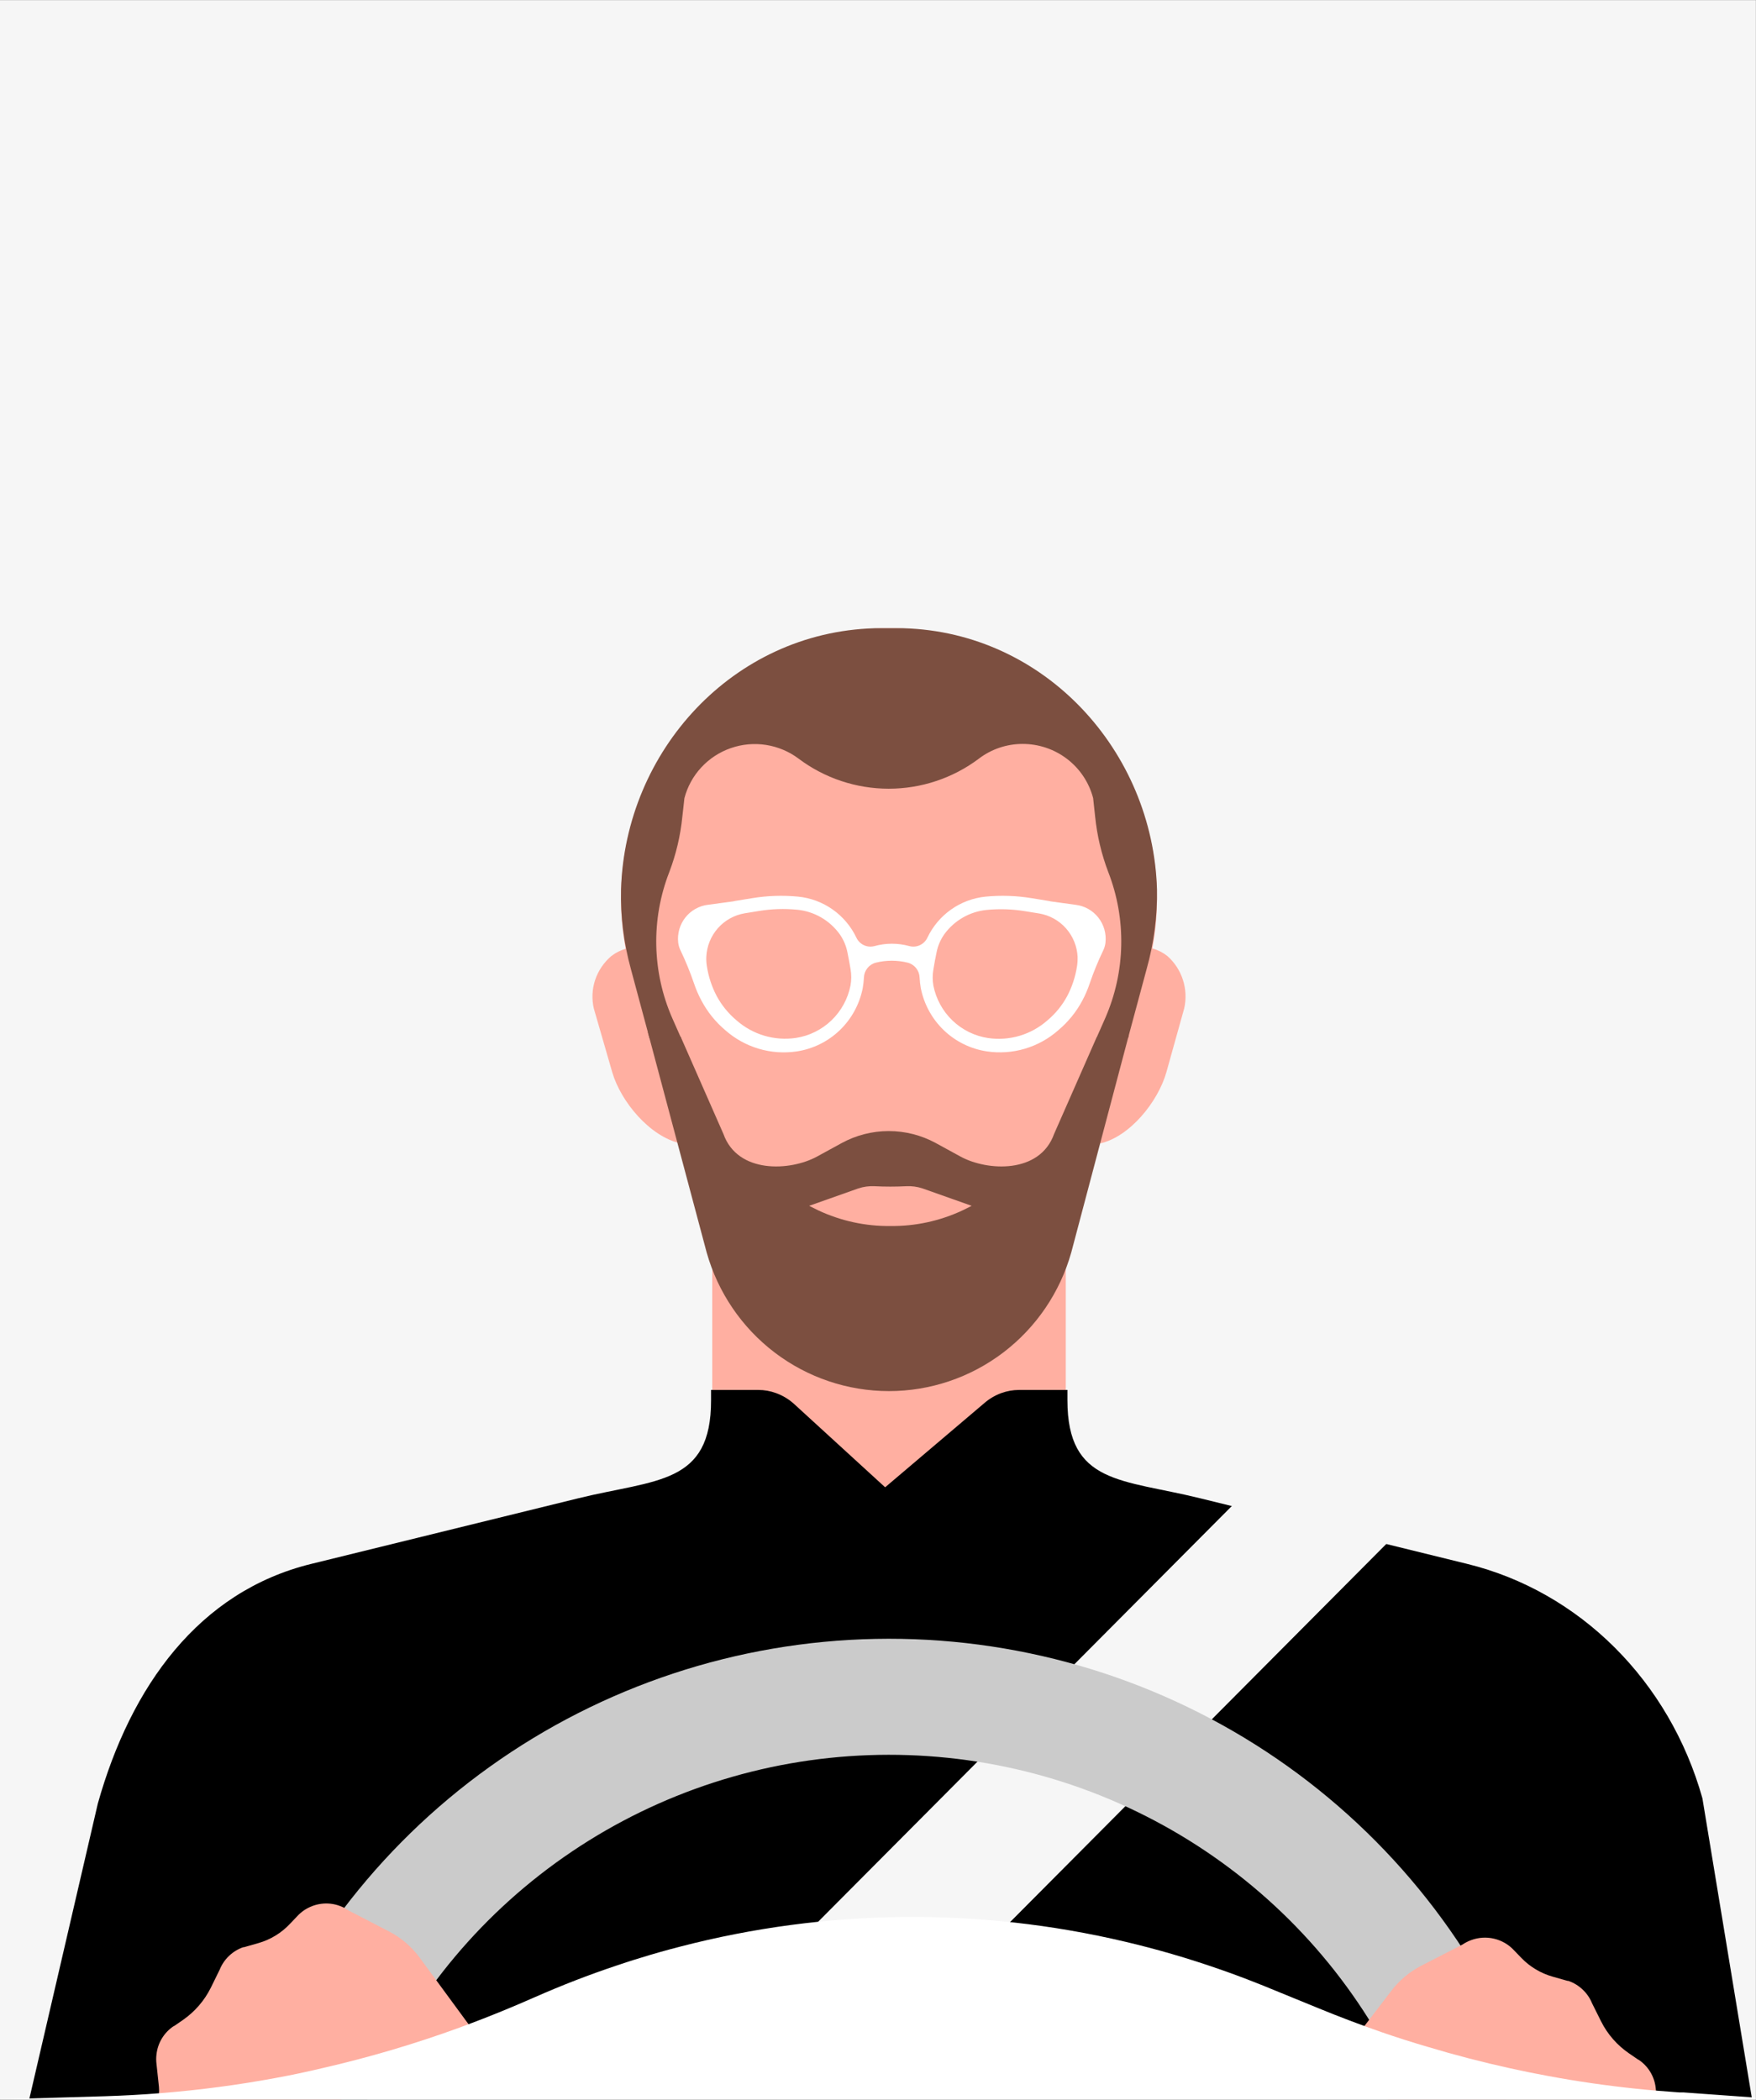 <svg width="1526" height="1825" viewBox="0 0 1526 1825" fill="none" xmlns="http://www.w3.org/2000/svg">
<rect x="0" y="0" width="1526" height="1825" fill="#808080" stroke="none"/>
<g clip-path="url(#clip0_1043_55)">
<mask id="mask0_1043_55" style="mask-type:luminance" maskUnits="userSpaceOnUse" x="-1177" y="0" width="2703" height="1825">
<path d="M1526 0H-1177V1825H1526V0Z" fill="white"/>
</mask>
<g mask="url(#mask0_1043_55)">
<path d="M1526 0H-1177V1825H1526V0Z" fill="#F6F6F6"/>
<path d="M926.18 1387.12H618.92L618.97 1235.66L618.92 978.934H926.18V1387.12Z" fill="#FFAFA1"/>
<path d="M25.5 1824L85 1567.5C113.6 1465.6 172.77 1383.12 270.5 1359.17L502.75 1302.1C570.27 1285.52 618.09 1290.47 617.92 1216.87V1208H659.02C664.26 1208 669.46 1208.92 674.39 1210.73C680.25 1212.85 685.64 1216.11 690.23 1220.32L769.21 1292.6L855.61 1219.25C859.9 1215.57 864.81 1212.69 870.12 1210.73C875.05 1208.94 880.25 1208.02 885.49 1208H927.61V1216.87C927.61 1290.38 975.22 1285.39 1042.77 1302.1L1275.02 1359.17C1372.77 1383.16 1450.8 1460.94 1479.42 1562.84L1522.5 1824H25.5Z" fill="black"/>
<path d="M963.43 837.481L955.92 993.776C981.79 988.019 1006.32 957.581 1013.6 931.884L1029.09 876.427C1030.95 868.224 1030.58 859.666 1028 851.656C1025.45 843.648 1020.79 836.486 1014.52 830.92C1010.75 827.919 1006.44 825.705 1001.83 824.409C997.22 823.11 992.39 822.759 987.63 823.37C982.88 823.981 978.29 825.544 974.13 827.969C969.99 830.39 966.37 833.626 963.47 837.481H963.43Z" fill="#FFAFA1"/>
<path d="M583.89 837.481L591.67 993.776C564.92 988.019 539.56 957.581 532.05 931.884L516.03 876.427C514.13 868.211 514.54 859.647 517.21 851.639C519.89 843.628 524.73 836.471 531.22 830.92C535.11 827.919 539.57 825.705 544.34 824.409C549.11 823.11 554.1 822.759 559.02 823.37C563.94 823.981 568.68 825.544 572.96 827.969C577.25 830.39 581 833.626 583.98 837.481H583.89Z" fill="#FFAFA1"/>
<path d="M1001.11 826.061L994.18 862.019C992.94 868.51 991 876.412 988.6 885.293C967.49 963.359 907.94 1119.15 907.94 1119.15C896.76 1145.77 877.95 1168.5 853.86 1184.48C829.77 1200.47 801.49 1209 772.55 1209C743.62 1209 715.33 1200.47 691.25 1184.48C667.16 1168.5 648.34 1145.77 637.17 1119.15C637.17 1119.15 577.61 963.317 556.5 885.293C554.1 876.412 552.22 868.552 550.93 862.019L544 826.19C516.6 684.834 621.41 550.27 765.57 546H772.55H779.53C923.61 550.27 1028.52 684.834 1001.11 826.061Z" fill="#FFAFA1"/>
<path d="M1005.45 772.947C1001.86 652.85 908.23 549.619 785.29 546H778.52H772.61H766.74H759.94C636.73 549.619 543.34 652.85 539.7 772.947C539.15 796.332 542.03 819.676 548.26 842.235L564.4 902.239H591.9L584.36 885.204C566.57 844.769 565.6 798.972 581.66 757.826C587.53 742.375 591.33 726.225 592.97 709.789L594.77 693.691C597.38 683.694 602.43 674.491 609.48 666.896C616.52 659.304 625.34 653.552 635.15 650.156C644.96 646.756 655.46 645.816 665.72 647.414C675.99 649.015 685.69 653.104 693.99 659.324C716.54 676.29 744.05 685.468 772.33 685.468C800.61 685.468 828.12 676.29 850.68 659.324C861.56 651.044 874.88 646.554 888.58 646.549C902.61 646.507 916.25 651.108 927.36 659.628C938.47 668.148 946.43 680.102 949.95 693.607L951.7 709.704C953.36 726.138 957.18 742.285 963.05 757.742C979.09 798.89 978.12 844.68 960.35 885.12L952.82 902.155H980.3L996.46 842.149C1002.8 819.634 1005.82 796.325 1005.45 772.947Z" fill="#7C4F40"/>
<path d="M981 899.5L930.94 1088.54C921.16 1123.23 900.4 1153.76 871.81 1175.5C843.22 1197.24 808.36 1209 772.52 1209C736.68 1209 701.82 1197.24 673.23 1175.5C644.64 1153.76 623.89 1123.23 614.11 1088.54L563 897L591.5 901L628.66 985.483C641.07 1020.34 686.76 1017.84 709.98 1005.18L731.45 993.43C744.01 986.587 758.07 983.004 772.35 983.004C786.63 983.004 800.69 986.587 813.25 993.43L834.72 1005.18C857.95 1017.84 903.63 1020.34 916.04 985.483L953 901.5L981 899.5Z" fill="#7C4F40"/>
<path d="M934.76 786.372L913.111 783.403L911.31 783.015L896.56 780.605C883.29 778.421 869.81 777.973 856.43 779.272C845.66 780.353 835.34 784.212 826.48 790.476C817.63 796.74 810.53 805.196 805.87 815.027C804.51 817.862 802.22 820.135 799.37 821.454C796.53 822.773 793.32 823.057 790.3 822.256C780.33 819.487 769.8 819.487 759.84 822.256C756.81 823.057 753.6 822.773 750.76 821.454C747.92 820.135 745.62 817.862 744.27 815.027C739.61 805.196 732.51 796.74 723.65 790.476C714.79 784.212 704.48 780.353 693.71 779.272C680.33 777.973 666.84 778.421 653.58 780.605L638.82 783.015L637.03 783.403L615.29 786.327C607.53 787.257 600.45 791.233 595.6 797.391C590.74 803.55 588.5 811.39 589.37 819.2C589.64 821.39 590.25 823.522 591.17 825.526C595.72 834.986 599.71 844.714 603.1 854.654C604.86 859.898 607.06 864.982 609.69 869.843C614.87 879.551 621.84 888.182 630.22 895.272C638.63 902.721 648.55 908.236 659.29 911.432C670.03 914.626 681.34 915.425 692.42 913.772C706.42 911.662 719.43 905.262 729.68 895.446C739.93 885.629 746.92 872.871 749.7 858.914C750.25 855.814 750.61 852.679 750.77 849.535C750.88 846.542 751.96 843.667 753.83 841.339C755.7 839.014 758.28 837.359 761.17 836.626C770.23 834.39 779.69 834.39 788.76 836.626C791.64 837.359 794.22 839.014 796.09 841.339C797.97 843.667 799.04 846.542 799.15 849.535C799.31 852.679 799.67 855.814 800.22 858.914C803.01 872.864 810.01 885.612 820.25 895.421C830.51 905.227 843.51 911.622 857.5 913.73C868.59 915.402 879.91 914.616 890.67 911.427C901.43 908.238 911.37 902.726 919.78 895.272C928.17 888.224 935.151 879.637 940.361 869.972C942.991 865.111 945.19 860.029 946.95 854.785C950.34 844.842 954.33 835.117 958.89 825.655C959.81 823.651 960.4 821.518 960.67 819.329C961.57 811.504 959.34 803.642 954.48 797.465C949.62 791.287 942.53 787.299 934.76 786.372ZM739.09 856.549C736.79 868.129 730.99 878.715 722.48 886.861C713.97 895.008 703.18 900.319 691.57 902.071C682.37 903.419 673 902.744 664.09 900.092C655.19 897.44 646.96 892.873 639.98 886.71C633 880.862 627.2 873.737 622.86 865.712C618.6 857.649 615.71 848.922 614.31 839.897C613.85 837.138 613.68 834.343 613.8 831.55C614.22 822.352 617.77 813.58 623.85 806.695C629.93 799.812 638.18 795.236 647.21 793.729L659.44 791.75C670.45 789.932 681.66 789.556 692.76 790.632C700.05 791.342 707.1 793.596 713.45 797.245C719.81 800.894 725.33 805.854 729.64 811.801C732.93 816.447 735.22 821.739 736.36 827.332C737.3 831.637 738.36 837.789 739.18 842.477C739.97 847.138 739.94 851.9 739.09 856.549ZM936.43 831.637C936.54 834.427 936.37 837.225 935.91 839.983C934.51 849.008 931.621 857.734 927.361 865.798C923.031 873.824 917.22 880.949 910.24 886.794C903.26 892.959 895.03 897.526 886.13 900.178C877.22 902.83 867.85 903.503 858.65 902.155C847.04 900.403 836.25 895.094 827.74 886.948C819.24 878.801 813.44 868.215 811.13 856.633C810.31 851.979 810.31 847.217 811.13 842.564C811.9 837.873 813.01 831.637 813.95 827.419C815.09 821.825 817.37 816.533 820.67 811.885C824.98 805.96 830.5 801.02 836.85 797.386C843.19 793.754 850.23 791.51 857.5 790.803C868.61 789.729 879.81 790.105 890.82 791.921L903.06 793.9C912.09 795.406 920.33 799.986 926.41 806.868C932.49 813.75 936.04 822.523 936.47 831.721L936.43 831.637Z" fill="white"/>
<path d="M1243.35 1303.01L751.56 1797.35L748.82 1800.09L749.63 1800.26H582.52L581.75 1800.09L584.11 1797.7L584.45 1797.35L1076.32 1303.01H1243.35Z" fill="#F6F6F6"/>
<path d="M1332.09 1816.5C1329.44 1809.18 1326.73 1801.91 1323.84 1794.72C1278.84 1683.47 1200.91 1588.45 1100.35 1522.3C999.8 1456.15 881.4 1421.98 760.88 1424.35C640.35 1426.71 523.39 1465.49 425.54 1535.53C327.69 1605.57 253.57 1703.56 213.02 1816.5C212.04 1819.34 211.01 1822.19 210.07 1825H319.2C320.44 1822.15 321.68 1819.3 322.96 1816.5C360.24 1732.55 420.51 1660.73 496.88 1609.26C573.25 1557.78 662.65 1528.72 754.84 1525.4C847.03 1522.07 938.3 1544.62 1018.21 1590.47C1098.12 1636.31 1163.47 1703.6 1206.75 1784.65C1212.35 1795.02 1217.56 1805.65 1222.32 1816.5C1223.6 1819.34 1224.84 1822.19 1226.03 1825H1335.04L1332.09 1816.5Z" fill="#CBCBCB"/>
<path d="M415.74 1770.9C389.23 1780.27 361.05 1785.4 335.02 1796.95C334.25 1797.29 317.87 1816.83 307.32 1821.19C303.42 1822.66 299.46 1823.94 295.44 1825H137.87L138.13 1819.99C138.32 1817.92 138.32 1815.83 138.13 1813.75L135.98 1793.65C135.65 1790.95 135.65 1788.23 135.98 1785.53C136.51 1780.59 138.12 1775.83 140.69 1771.59C143.26 1767.34 146.73 1763.7 150.86 1760.94H151.12L159.01 1755.51C169.33 1748.34 177.66 1738.69 183.24 1727.45L190.92 1711.8C192.74 1707.28 195.51 1703.21 199.04 1699.85C202.57 1696.48 206.77 1693.91 211.38 1692.3H212.02L214.47 1691.61L224.93 1688.62C235.3 1685.58 244.66 1679.82 252.04 1671.94L258.38 1665.27C262.01 1661.36 266.5 1658.36 271.49 1656.49C276.49 1654.62 281.85 1653.93 287.16 1654.49C289.98 1654.8 292.74 1655.46 295.39 1656.46C298.03 1657.44 300.54 1658.75 302.86 1660.35L338.58 1678.87C348.69 1684.2 357.47 1691.71 364.31 1700.85L415.74 1770.9Z" fill="#FFAFA1"/>
<path d="M1438.83 1823.12L1438.34 1825H1206.51L1203.68 1824.06C1192.9 1820.35 1170.03 1798.94 1159.1 1795.57L1208.91 1730.44C1215.82 1721.33 1224.67 1713.84 1234.85 1708.52L1270.83 1690.05C1273.19 1688.46 1275.71 1687.15 1278.39 1686.17C1284.78 1683.78 1291.77 1683.34 1298.41 1684.91C1305.05 1686.47 1311.07 1689.98 1315.68 1694.96L1322.08 1701.61C1329.53 1709.34 1338.93 1714.96 1349.31 1717.9L1359.84 1720.89L1362.32 1721.57H1362.96C1367.59 1723.18 1371.81 1725.75 1375.35 1729.11C1378.92 1732.46 1381.69 1736.52 1383.53 1741.02L1391.31 1756.63C1396.88 1767.85 1405.31 1777.48 1415.72 1784.61L1423.62 1790.03H1423.87C1428.03 1792.79 1431.52 1796.42 1434.1 1800.65C1436.68 1804.89 1438.29 1809.63 1438.83 1814.55C1439.21 1817.39 1439.21 1820.28 1438.83 1823.12Z" fill="#FFAFA1"/>
<path d="M1553 1825L-6 1824.7L90.72 1821.84C107.37 1821.33 123.98 1820.4 140.57 1819.07C173.84 1816.4 206.94 1812.01 239.75 1805.92C253.26 1803.45 266.74 1800.6 280.19 1797.39C320.74 1788.11 360.65 1776.31 399.68 1762.05L400.33 1761.79C413.55 1756.95 426.69 1751.83 439.74 1746.43C447.56 1743.21 455.35 1739.88 463.11 1736.44L464.93 1735.67C488.27 1725.37 511.87 1716.24 535.73 1708.27L539.35 1707.07L544.87 1705.24C548.62 1704 552.42 1702.81 556.17 1701.7C567.67 1698.11 579.33 1694.81 591.14 1691.79C717.7 1658.91 850.5 1657.45 977.77 1687.53C1005.03 1693.95 1031.94 1701.77 1058.41 1710.96C1069.64 1714.83 1080.84 1718.98 1091.99 1723.42C1095.95 1724.96 1099.92 1726.54 1103.86 1728.2L1145.59 1745.27C1163.67 1752.7 1181.91 1759.61 1200.27 1766.02C1213.59 1770.62 1226.96 1774.89 1240.38 1778.82C1264.32 1786.02 1288.44 1792.29 1312.76 1797.64C1323.71 1800.06 1334.72 1802.28 1345.72 1804.3C1370.91 1808.97 1396.2 1812.62 1421.62 1815.27C1434.19 1816.59 1446.84 1817.66 1459.46 1818.51H1463.05L1553 1825Z" fill="white"/>
<path d="M801.8 1032.89C797.15 1031.33 792.27 1030.67 787.39 1030.94C778.31 1031.4 769.27 1031.4 760.2 1030.94C755.32 1030.67 750.43 1031.33 745.78 1032.89L703.17 1047.98L711.08 1051.92C730.79 1061.14 752.19 1065.78 773.79 1065.51C795.39 1065.78 816.8 1061.14 836.51 1051.92L844.41 1047.98L801.8 1032.89Z" fill="#FFAFA1"/>
</g>
</g>
<defs>
<clipPath id="clip0_1043_55">
<rect width="1526" height="1825" fill="white"/>
</clipPath>
</defs>
</svg>
